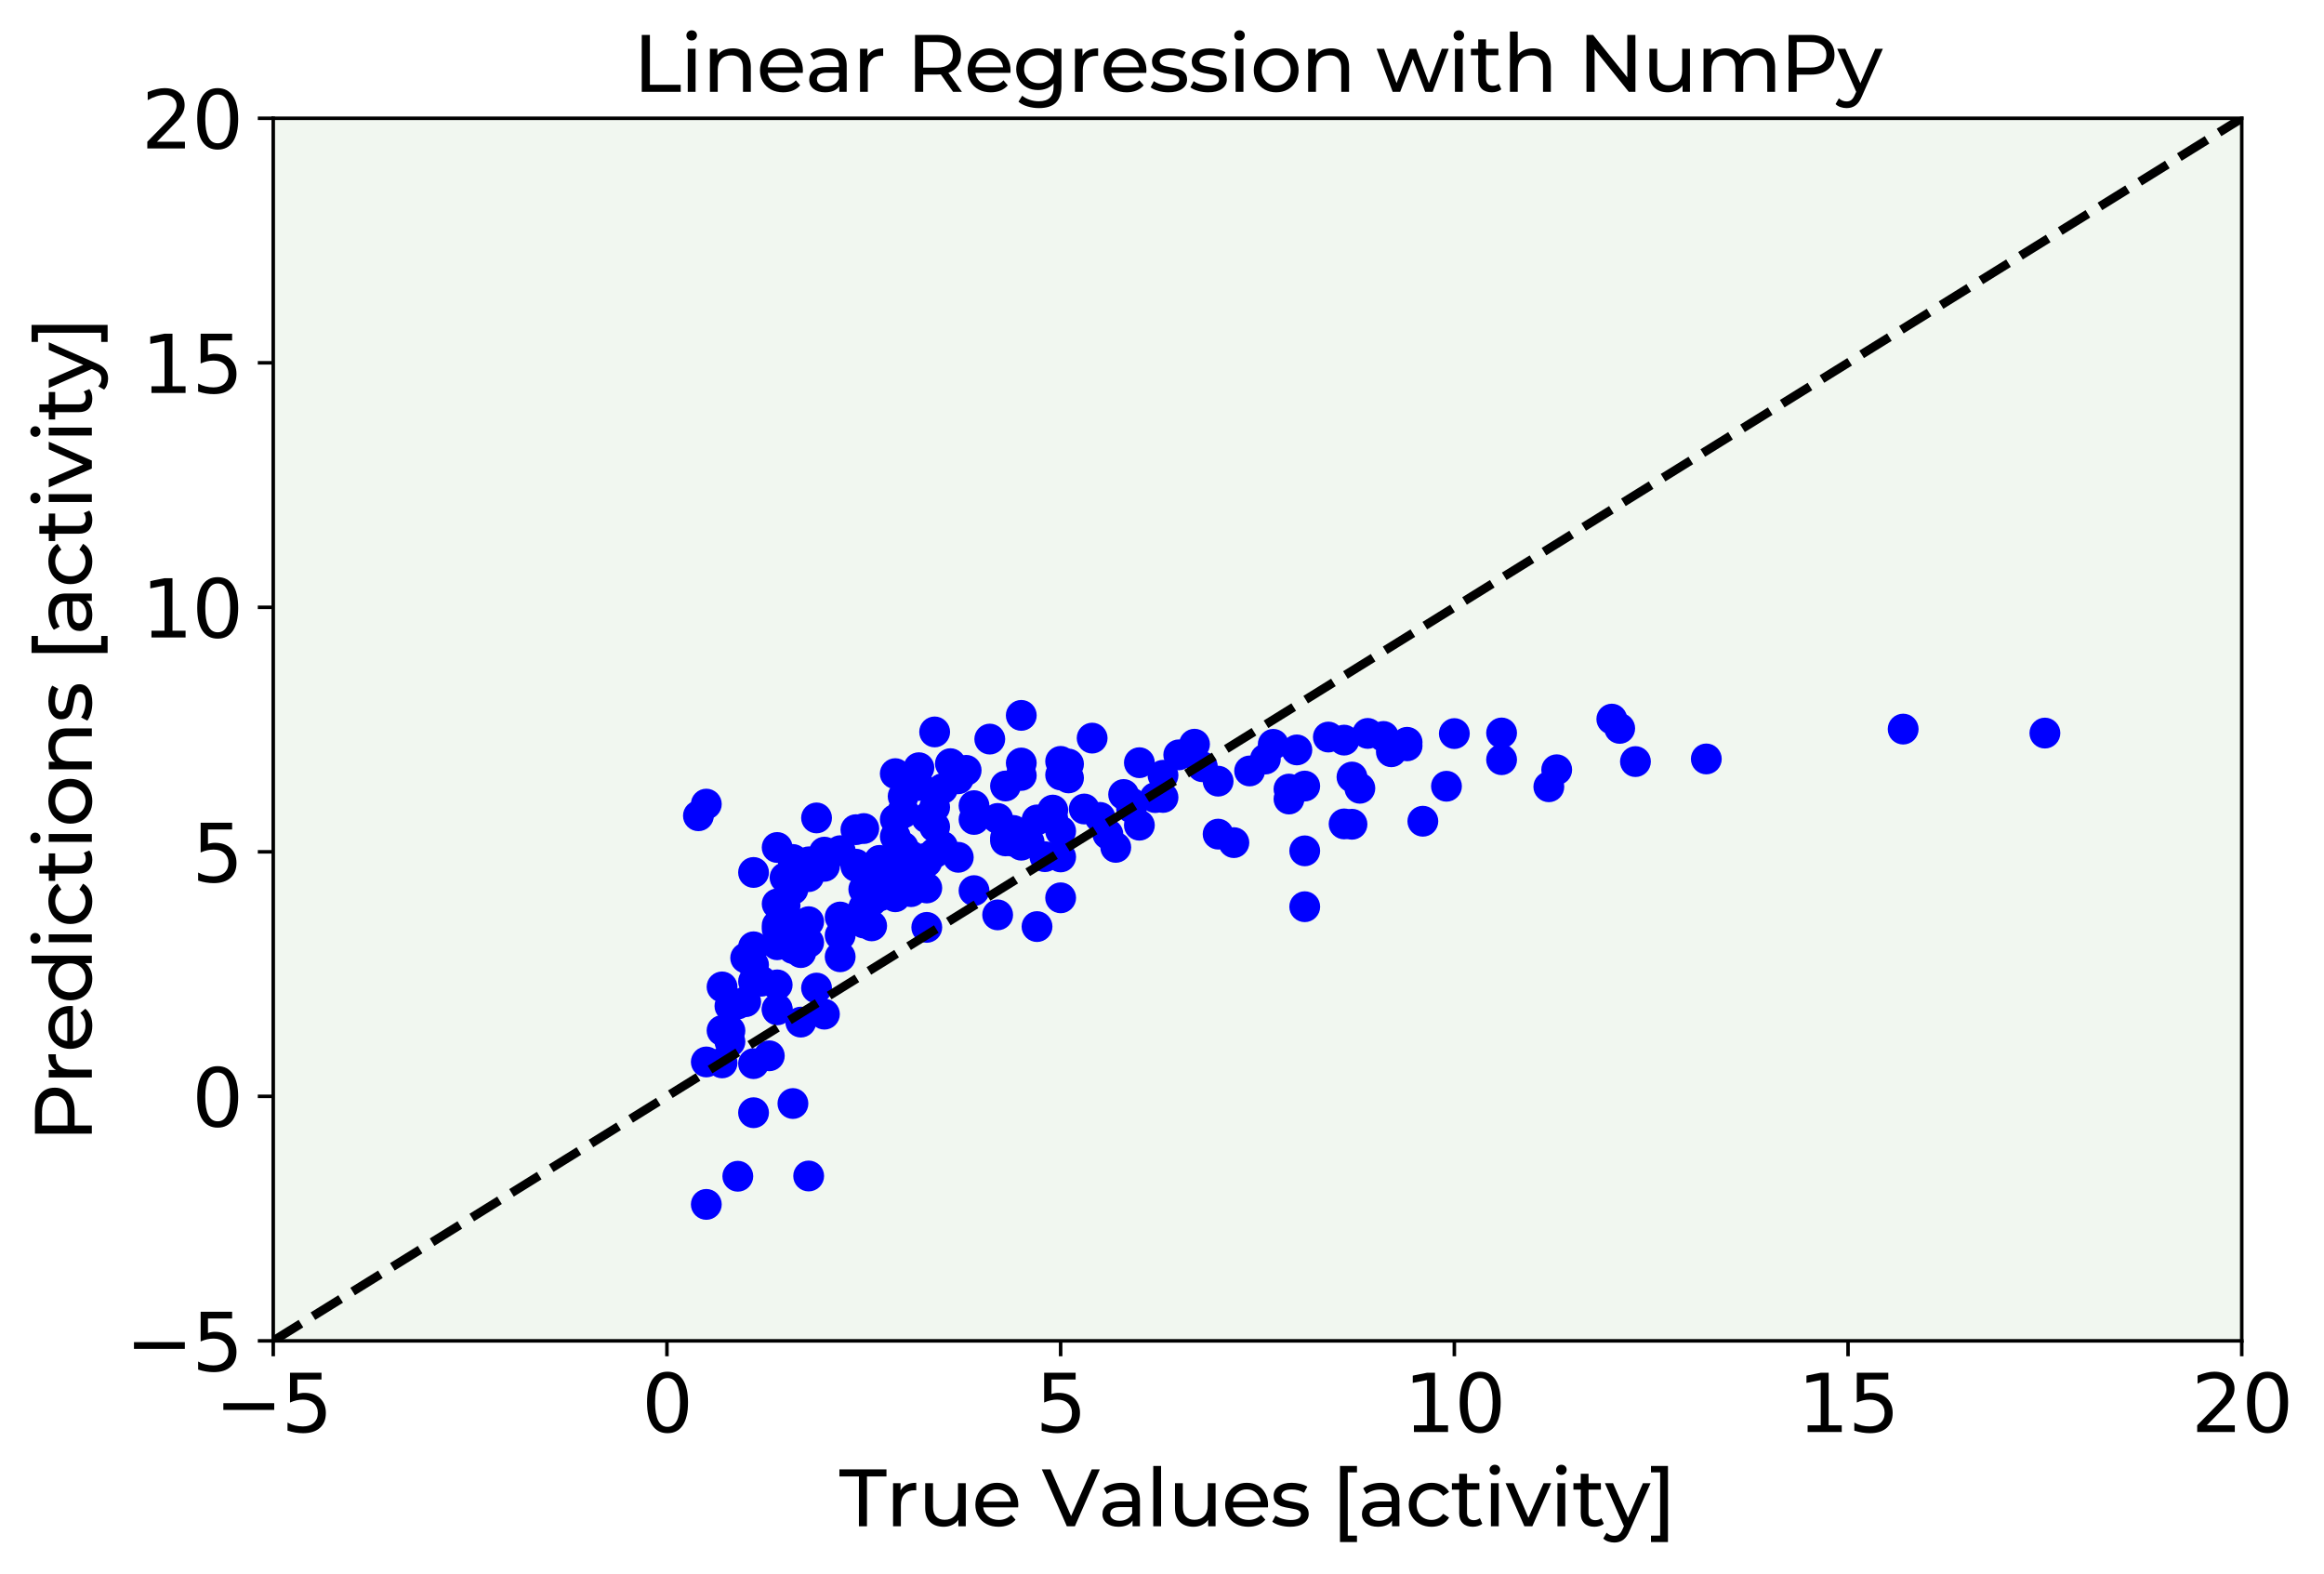 <?xml version="1.0" encoding="utf-8" standalone="no"?>
<!DOCTYPE svg PUBLIC "-//W3C//DTD SVG 1.1//EN"
  "http://www.w3.org/Graphics/SVG/1.1/DTD/svg11.dtd">
<svg xmlns:xlink="http://www.w3.org/1999/xlink" width="527.015pt" height="356.874pt" viewBox="0 0 527.015 356.874" xmlns="http://www.w3.org/2000/svg" version="1.1">
 <defs>
  <style type="text/css">*{stroke-linejoin: round; stroke-linecap: butt}</style>
 </defs>
 <g id="figure_1">
  <g id="patch_1">
   <path d="M 0 356.874 
L 527.015 356.874 
L 527.015 0 
L 0 0 
z
" style="fill: #ffffff"/>
  </g>
  <g id="axes_1">
   <g id="patch_2">
    <path d="M 61.962 304.027 
L 508.363 304.027 
L 508.363 26.827 
L 61.962 26.827 
z
" style="fill: #f1f7f0"/>
   </g>
   <g id="PathCollection_1">
    <defs>
     <path id="m42fd081450" d="M 0 3 
C 0.796 3 1.559 2.684 2.121 2.121 
C 2.684 1.559 3 0.796 3 0 
C 3 -0.796 2.684 -1.559 2.121 -2.121 
C 1.559 -2.684 0.796 -3 0 -3 
C -0.796 -3 -1.559 -2.684 -2.121 -2.121 
C -2.684 -1.559 -3 -0.796 -3 0 
C -3 0.796 -2.684 1.559 -2.121 2.121 
C -1.559 2.684 -0.796 3 0 3 
z
" style="stroke: #0000ff"/>
    </defs>
    <g clip-path="url(#p234fe89d53)">
     <use xlink:href="#m42fd081450" x="190.526" y="216.945" style="fill: #0000ff; stroke: #0000ff"/>
     <use xlink:href="#m42fd081450" x="169.099" y="227.126" style="fill: #0000ff; stroke: #0000ff"/>
     <use xlink:href="#m42fd081450" x="174.455" y="239.398" style="fill: #0000ff; stroke: #0000ff"/>
     <use xlink:href="#m42fd081450" x="176.241" y="228.747" style="fill: #0000ff; stroke: #0000ff"/>
     <use xlink:href="#m42fd081450" x="295.876" y="205.591" style="fill: #0000ff; stroke: #0000ff"/>
     <use xlink:href="#m42fd081450" x="179.812" y="215.085" style="fill: #0000ff; stroke: #0000ff"/>
     <use xlink:href="#m42fd081450" x="226.238" y="207.443" style="fill: #0000ff; stroke: #0000ff"/>
     <use xlink:href="#m42fd081450" x="183.383" y="266.649" style="fill: #0000ff; stroke: #0000ff"/>
     <use xlink:href="#m42fd081450" x="203.025" y="202.349" style="fill: #0000ff; stroke: #0000ff"/>
     <use xlink:href="#m42fd081450" x="181.598" y="231.757" style="fill: #0000ff; stroke: #0000ff"/>
     <use xlink:href="#m42fd081450" x="176.241" y="228.978" style="fill: #0000ff; stroke: #0000ff"/>
     <use xlink:href="#m42fd081450" x="183.383" y="213.695" style="fill: #0000ff; stroke: #0000ff"/>
     <use xlink:href="#m42fd081450" x="190.526" y="207.927" style="fill: #0000ff; stroke: #0000ff"/>
     <use xlink:href="#m42fd081450" x="199.454" y="195.485" style="fill: #0000ff; stroke: #0000ff"/>
     <use xlink:href="#m42fd081450" x="203.025" y="189.696" style="fill: #0000ff; stroke: #0000ff"/>
     <use xlink:href="#m42fd081450" x="240.523" y="175.716" style="fill: #0000ff; stroke: #0000ff"/>
     <use xlink:href="#m42fd081450" x="258.378" y="172.937" style="fill: #0000ff; stroke: #0000ff"/>
     <use xlink:href="#m42fd081450" x="270.878" y="168.746" style="fill: #0000ff; stroke: #0000ff"/>
     <use xlink:href="#m42fd081450" x="235.166" y="210.097" style="fill: #0000ff; stroke: #0000ff"/>
     <use xlink:href="#m42fd081450" x="288.734" y="168.773" style="fill: #0000ff; stroke: #0000ff"/>
     <use xlink:href="#m42fd081450" x="176.241" y="192.16" style="fill: #0000ff; stroke: #0000ff"/>
     <use xlink:href="#m42fd081450" x="319.089" y="168.31" style="fill: #0000ff; stroke: #0000ff"/>
     <use xlink:href="#m42fd081450" x="165.527" y="228.119" style="fill: #0000ff; stroke: #0000ff"/>
     <use xlink:href="#m42fd081450" x="240.523" y="203.574" style="fill: #0000ff; stroke: #0000ff"/>
     <use xlink:href="#m42fd081450" x="181.598" y="210.289" style="fill: #0000ff; stroke: #0000ff"/>
     <use xlink:href="#m42fd081450" x="295.876" y="192.923" style="fill: #0000ff; stroke: #0000ff"/>
     <use xlink:href="#m42fd081450" x="626.212" y="162.735" style="fill: #0000ff; stroke: #0000ff"/>
     <use xlink:href="#m42fd081450" x="178.026" y="205.341" style="fill: #0000ff; stroke: #0000ff"/>
     <use xlink:href="#m42fd081450" x="215.524" y="173.155" style="fill: #0000ff; stroke: #0000ff"/>
     <use xlink:href="#m42fd081450" x="211.953" y="187.477" style="fill: #0000ff; stroke: #0000ff"/>
     <use xlink:href="#m42fd081450" x="199.454" y="203.167" style="fill: #0000ff; stroke: #0000ff"/>
     <use xlink:href="#m42fd081450" x="203.025" y="203.339" style="fill: #0000ff; stroke: #0000ff"/>
     <use xlink:href="#m42fd081450" x="195.882" y="209.287" style="fill: #0000ff; stroke: #0000ff"/>
     <use xlink:href="#m42fd081450" x="229.809" y="189.154" style="fill: #0000ff; stroke: #0000ff"/>
     <use xlink:href="#m42fd081450" x="263.735" y="180.818" style="fill: #0000ff; stroke: #0000ff"/>
     <use xlink:href="#m42fd081450" x="306.59" y="176.187" style="fill: #0000ff; stroke: #0000ff"/>
     <use xlink:href="#m42fd081450" x="308.375" y="178.734" style="fill: #0000ff; stroke: #0000ff"/>
     <use xlink:href="#m42fd081450" x="179.812" y="211.152" style="fill: #0000ff; stroke: #0000ff"/>
     <use xlink:href="#m42fd081450" x="210.167" y="185.449" style="fill: #0000ff; stroke: #0000ff"/>
     <use xlink:href="#m42fd081450" x="229.809" y="190.775" style="fill: #0000ff; stroke: #0000ff"/>
     <use xlink:href="#m42fd081450" x="240.523" y="188.459" style="fill: #0000ff; stroke: #0000ff"/>
     <use xlink:href="#m42fd081450" x="170.884" y="218.793" style="fill: #0000ff; stroke: #0000ff"/>
     <use xlink:href="#m42fd081450" x="235.166" y="185.912" style="fill: #0000ff; stroke: #0000ff"/>
     <use xlink:href="#m42fd081450" x="160.171" y="240.791" style="fill: #0000ff; stroke: #0000ff"/>
     <use xlink:href="#m42fd081450" x="272.663" y="173.855" style="fill: #0000ff; stroke: #0000ff"/>
     <use xlink:href="#m42fd081450" x="217.31" y="194.391" style="fill: #0000ff; stroke: #0000ff"/>
     <use xlink:href="#m42fd081450" x="208.382" y="174.073" style="fill: #0000ff; stroke: #0000ff"/>
     <use xlink:href="#m42fd081450" x="208.382" y="178.106" style="fill: #0000ff; stroke: #0000ff"/>
     <use xlink:href="#m42fd081450" x="322.66" y="186.21" style="fill: #0000ff; stroke: #0000ff"/>
     <use xlink:href="#m42fd081450" x="263.735" y="175.79" style="fill: #0000ff; stroke: #0000ff"/>
     <use xlink:href="#m42fd081450" x="386.942" y="172.086" style="fill: #0000ff; stroke: #0000ff"/>
     <use xlink:href="#m42fd081450" x="190.526" y="212.072" style="fill: #0000ff; stroke: #0000ff"/>
     <use xlink:href="#m42fd081450" x="251.236" y="189.148" style="fill: #0000ff; stroke: #0000ff"/>
     <use xlink:href="#m42fd081450" x="286.948" y="172.106" style="fill: #0000ff; stroke: #0000ff"/>
     <use xlink:href="#m42fd081450" x="238.737" y="183.684" style="fill: #0000ff; stroke: #0000ff"/>
     <use xlink:href="#m42fd081450" x="213.738" y="178.821" style="fill: #0000ff; stroke: #0000ff"/>
     <use xlink:href="#m42fd081450" x="292.305" y="181.173" style="fill: #0000ff; stroke: #0000ff"/>
     <use xlink:href="#m42fd081450" x="195.882" y="205.718" style="fill: #0000ff; stroke: #0000ff"/>
     <use xlink:href="#m42fd081450" x="351.23" y="178.394" style="fill: #0000ff; stroke: #0000ff"/>
     <use xlink:href="#m42fd081450" x="197.668" y="204.328" style="fill: #0000ff; stroke: #0000ff"/>
     <use xlink:href="#m42fd081450" x="220.881" y="185.804" style="fill: #0000ff; stroke: #0000ff"/>
     <use xlink:href="#m42fd081450" x="186.954" y="193.214" style="fill: #0000ff; stroke: #0000ff"/>
     <use xlink:href="#m42fd081450" x="178.026" y="199.003" style="fill: #0000ff; stroke: #0000ff"/>
     <use xlink:href="#m42fd081450" x="228.023" y="190.667" style="fill: #0000ff; stroke: #0000ff"/>
     <use xlink:href="#m42fd081450" x="210.167" y="210.276" style="fill: #0000ff; stroke: #0000ff"/>
     <use xlink:href="#m42fd081450" x="249.451" y="185.341" style="fill: #0000ff; stroke: #0000ff"/>
     <use xlink:href="#m42fd081450" x="199.454" y="196.224" style="fill: #0000ff; stroke: #0000ff"/>
     <use xlink:href="#m42fd081450" x="194.097" y="196.456" style="fill: #0000ff; stroke: #0000ff"/>
     <use xlink:href="#m42fd081450" x="183.383" y="198.771" style="fill: #0000ff; stroke: #0000ff"/>
     <use xlink:href="#m42fd081450" x="572.644" y="177.236" style="fill: #0000ff; stroke: #0000ff"/>
     <use xlink:href="#m42fd081450" x="226.238" y="185.572" style="fill: #0000ff; stroke: #0000ff"/>
     <use xlink:href="#m42fd081450" x="204.81" y="192.056" style="fill: #0000ff; stroke: #0000ff"/>
     <use xlink:href="#m42fd081450" x="228.023" y="189.972" style="fill: #0000ff; stroke: #0000ff"/>
     <use xlink:href="#m42fd081450" x="165.527" y="233.713" style="fill: #0000ff; stroke: #0000ff"/>
     <use xlink:href="#m42fd081450" x="233.38" y="190.947" style="fill: #0000ff; stroke: #0000ff"/>
     <use xlink:href="#m42fd081450" x="185.169" y="224.038" style="fill: #0000ff; stroke: #0000ff"/>
     <use xlink:href="#m42fd081450" x="183.383" y="208.987" style="fill: #0000ff; stroke: #0000ff"/>
     <use xlink:href="#m42fd081450" x="170.884" y="241.173" style="fill: #0000ff; stroke: #0000ff"/>
     <use xlink:href="#m42fd081450" x="210.167" y="201.345" style="fill: #0000ff; stroke: #0000ff"/>
     <use xlink:href="#m42fd081450" x="240.523" y="172.638" style="fill: #0000ff; stroke: #0000ff"/>
     <use xlink:href="#m42fd081450" x="203.025" y="175.416" style="fill: #0000ff; stroke: #0000ff"/>
     <use xlink:href="#m42fd081450" x="292.305" y="178.92" style="fill: #0000ff; stroke: #0000ff"/>
     <use xlink:href="#m42fd081450" x="353.015" y="174.538" style="fill: #0000ff; stroke: #0000ff"/>
     <use xlink:href="#m42fd081450" x="370.871" y="172.686" style="fill: #0000ff; stroke: #0000ff"/>
     <use xlink:href="#m42fd081450" x="231.595" y="191.645" style="fill: #0000ff; stroke: #0000ff"/>
     <use xlink:href="#m42fd081450" x="176.241" y="223.313" style="fill: #0000ff; stroke: #0000ff"/>
     <use xlink:href="#m42fd081450" x="186.954" y="229.955" style="fill: #0000ff; stroke: #0000ff"/>
     <use xlink:href="#m42fd081450" x="160.171" y="182.328" style="fill: #0000ff; stroke: #0000ff"/>
     <use xlink:href="#m42fd081450" x="463.723" y="166.222" style="fill: #0000ff; stroke: #0000ff"/>
     <use xlink:href="#m42fd081450" x="267.307" y="171.159" style="fill: #0000ff; stroke: #0000ff"/>
     <use xlink:href="#m42fd081450" x="365.514" y="163.055" style="fill: #0000ff; stroke: #0000ff"/>
     <use xlink:href="#m42fd081450" x="242.308" y="173.243" style="fill: #0000ff; stroke: #0000ff"/>
     <use xlink:href="#m42fd081450" x="310.161" y="166.297" style="fill: #0000ff; stroke: #0000ff"/>
     <use xlink:href="#m42fd081450" x="176.241" y="210.669" style="fill: #0000ff; stroke: #0000ff"/>
     <use xlink:href="#m42fd081450" x="160.171" y="273.089" style="fill: #0000ff; stroke: #0000ff"/>
     <use xlink:href="#m42fd081450" x="220.881" y="182.676" style="fill: #0000ff; stroke: #0000ff"/>
     <use xlink:href="#m42fd081450" x="328.017" y="178.276" style="fill: #0000ff; stroke: #0000ff"/>
     <use xlink:href="#m42fd081450" x="229.809" y="188.928" style="fill: #0000ff; stroke: #0000ff"/>
     <use xlink:href="#m42fd081450" x="170.884" y="252.302" style="fill: #0000ff; stroke: #0000ff"/>
     <use xlink:href="#m42fd081450" x="179.812" y="250.218" style="fill: #0000ff; stroke: #0000ff"/>
     <use xlink:href="#m42fd081450" x="340.516" y="172.256" style="fill: #0000ff; stroke: #0000ff"/>
     <use xlink:href="#m42fd081450" x="253.022" y="192.137" style="fill: #0000ff; stroke: #0000ff"/>
     <use xlink:href="#m42fd081450" x="229.809" y="188.301" style="fill: #0000ff; stroke: #0000ff"/>
     <use xlink:href="#m42fd081450" x="194.097" y="195.943" style="fill: #0000ff; stroke: #0000ff"/>
     <use xlink:href="#m42fd081450" x="204.81" y="184.352" style="fill: #0000ff; stroke: #0000ff"/>
     <use xlink:href="#m42fd081450" x="231.595" y="173.006" style="fill: #0000ff; stroke: #0000ff"/>
     <use xlink:href="#m42fd081450" x="315.518" y="170.458" style="fill: #0000ff; stroke: #0000ff"/>
     <use xlink:href="#m42fd081450" x="579.787" y="164.206" style="fill: #0000ff; stroke: #0000ff"/>
     <use xlink:href="#m42fd081450" x="313.732" y="166.985" style="fill: #0000ff; stroke: #0000ff"/>
     <use xlink:href="#m42fd081450" x="367.3" y="165.157" style="fill: #0000ff; stroke: #0000ff"/>
     <use xlink:href="#m42fd081450" x="431.582" y="165.318" style="fill: #0000ff; stroke: #0000ff"/>
     <use xlink:href="#m42fd081450" x="247.665" y="167.362" style="fill: #0000ff; stroke: #0000ff"/>
     <use xlink:href="#m42fd081450" x="179.812" y="201.67" style="fill: #0000ff; stroke: #0000ff"/>
     <use xlink:href="#m42fd081450" x="179.812" y="194.883" style="fill: #0000ff; stroke: #0000ff"/>
     <use xlink:href="#m42fd081450" x="329.803" y="166.333" style="fill: #0000ff; stroke: #0000ff"/>
     <use xlink:href="#m42fd081450" x="231.595" y="175.827" style="fill: #0000ff; stroke: #0000ff"/>
     <use xlink:href="#m42fd081450" x="294.091" y="170.038" style="fill: #0000ff; stroke: #0000ff"/>
     <use xlink:href="#m42fd081450" x="170.884" y="197.825" style="fill: #0000ff; stroke: #0000ff"/>
     <use xlink:href="#m42fd081450" x="186.954" y="196.436" style="fill: #0000ff; stroke: #0000ff"/>
     <use xlink:href="#m42fd081450" x="170.884" y="222.529" style="fill: #0000ff; stroke: #0000ff"/>
     <use xlink:href="#m42fd081450" x="203.025" y="185.784" style="fill: #0000ff; stroke: #0000ff"/>
     <use xlink:href="#m42fd081450" x="219.095" y="174.669" style="fill: #0000ff; stroke: #0000ff"/>
     <use xlink:href="#m42fd081450" x="195.882" y="187.868" style="fill: #0000ff; stroke: #0000ff"/>
     <use xlink:href="#m42fd081450" x="319.089" y="169.112" style="fill: #0000ff; stroke: #0000ff"/>
     <use xlink:href="#m42fd081450" x="254.807" y="180.146" style="fill: #0000ff; stroke: #0000ff"/>
     <use xlink:href="#m42fd081450" x="201.239" y="198.829" style="fill: #0000ff; stroke: #0000ff"/>
     <use xlink:href="#m42fd081450" x="211.953" y="183.031" style="fill: #0000ff; stroke: #0000ff"/>
     <use xlink:href="#m42fd081450" x="276.235" y="189.134" style="fill: #0000ff; stroke: #0000ff"/>
     <use xlink:href="#m42fd081450" x="172.67" y="222.478" style="fill: #0000ff; stroke: #0000ff"/>
     <use xlink:href="#m42fd081450" x="213.738" y="191.913" style="fill: #0000ff; stroke: #0000ff"/>
     <use xlink:href="#m42fd081450" x="304.804" y="186.818" style="fill: #0000ff; stroke: #0000ff"/>
     <use xlink:href="#m42fd081450" x="195.882" y="201.638" style="fill: #0000ff; stroke: #0000ff"/>
     <use xlink:href="#m42fd081450" x="194.097" y="188.122" style="fill: #0000ff; stroke: #0000ff"/>
     <use xlink:href="#m42fd081450" x="204.81" y="183.794" style="fill: #0000ff; stroke: #0000ff"/>
     <use xlink:href="#m42fd081450" x="295.876" y="178.237" style="fill: #0000ff; stroke: #0000ff"/>
     <use xlink:href="#m42fd081450" x="199.454" y="195.087" style="fill: #0000ff; stroke: #0000ff"/>
     <use xlink:href="#m42fd081450" x="228.023" y="178.219" style="fill: #0000ff; stroke: #0000ff"/>
     <use xlink:href="#m42fd081450" x="165.527" y="236.215" style="fill: #0000ff; stroke: #0000ff"/>
     <use xlink:href="#m42fd081450" x="220.881" y="201.944" style="fill: #0000ff; stroke: #0000ff"/>
     <use xlink:href="#m42fd081450" x="158.385" y="184.968" style="fill: #0000ff; stroke: #0000ff"/>
     <use xlink:href="#m42fd081450" x="179.812" y="211.134" style="fill: #0000ff; stroke: #0000ff"/>
     <use xlink:href="#m42fd081450" x="176.241" y="209.817" style="fill: #0000ff; stroke: #0000ff"/>
     <use xlink:href="#m42fd081450" x="306.59" y="186.893" style="fill: #0000ff; stroke: #0000ff"/>
     <use xlink:href="#m42fd081450" x="167.313" y="266.707" style="fill: #0000ff; stroke: #0000ff"/>
     <use xlink:href="#m42fd081450" x="181.598" y="215.997" style="fill: #0000ff; stroke: #0000ff"/>
     <use xlink:href="#m42fd081450" x="211.953" y="193.377" style="fill: #0000ff; stroke: #0000ff"/>
     <use xlink:href="#m42fd081450" x="206.596" y="202.176" style="fill: #0000ff; stroke: #0000ff"/>
     <use xlink:href="#m42fd081450" x="279.806" y="191.061" style="fill: #0000ff; stroke: #0000ff"/>
     <use xlink:href="#m42fd081450" x="176.241" y="214.217" style="fill: #0000ff; stroke: #0000ff"/>
     <use xlink:href="#m42fd081450" x="240.523" y="194.303" style="fill: #0000ff; stroke: #0000ff"/>
     <use xlink:href="#m42fd081450" x="170.884" y="214.68" style="fill: #0000ff; stroke: #0000ff"/>
     <use xlink:href="#m42fd081450" x="178.026" y="209.817" style="fill: #0000ff; stroke: #0000ff"/>
     <use xlink:href="#m42fd081450" x="176.241" y="204.954" style="fill: #0000ff; stroke: #0000ff"/>
     <use xlink:href="#m42fd081450" x="210.167" y="194.534" style="fill: #0000ff; stroke: #0000ff"/>
     <use xlink:href="#m42fd081450" x="206.596" y="196.618" style="fill: #0000ff; stroke: #0000ff"/>
     <use xlink:href="#m42fd081450" x="210.167" y="195.461" style="fill: #0000ff; stroke: #0000ff"/>
     <use xlink:href="#m42fd081450" x="163.742" y="241.005" style="fill: #0000ff; stroke: #0000ff"/>
     <use xlink:href="#m42fd081450" x="199.454" y="195.924" style="fill: #0000ff; stroke: #0000ff"/>
     <use xlink:href="#m42fd081450" x="163.742" y="233.667" style="fill: #0000ff; stroke: #0000ff"/>
     <use xlink:href="#m42fd081450" x="204.81" y="196.85" style="fill: #0000ff; stroke: #0000ff"/>
     <use xlink:href="#m42fd081450" x="167.313" y="227.647" style="fill: #0000ff; stroke: #0000ff"/>
     <use xlink:href="#m42fd081450" x="276.235" y="177.123" style="fill: #0000ff; stroke: #0000ff"/>
     <use xlink:href="#m42fd081450" x="197.668" y="209.932" style="fill: #0000ff; stroke: #0000ff"/>
     <use xlink:href="#m42fd081450" x="183.383" y="195.416" style="fill: #0000ff; stroke: #0000ff"/>
     <use xlink:href="#m42fd081450" x="283.377" y="174.808" style="fill: #0000ff; stroke: #0000ff"/>
     <use xlink:href="#m42fd081450" x="185.169" y="185.459" style="fill: #0000ff; stroke: #0000ff"/>
     <use xlink:href="#m42fd081450" x="301.233" y="167.123" style="fill: #0000ff; stroke: #0000ff"/>
     <use xlink:href="#m42fd081450" x="242.308" y="176.385" style="fill: #0000ff; stroke: #0000ff"/>
     <use xlink:href="#m42fd081450" x="304.804" y="167.817" style="fill: #0000ff; stroke: #0000ff"/>
     <use xlink:href="#m42fd081450" x="340.516" y="166.196" style="fill: #0000ff; stroke: #0000ff"/>
     <use xlink:href="#m42fd081450" x="231.595" y="162.209" style="fill: #0000ff; stroke: #0000ff"/>
     <use xlink:href="#m42fd081450" x="204.81" y="180.569" style="fill: #0000ff; stroke: #0000ff"/>
     <use xlink:href="#m42fd081450" x="258.378" y="187.107" style="fill: #0000ff; stroke: #0000ff"/>
     <use xlink:href="#m42fd081450" x="256.593" y="182.092" style="fill: #0000ff; stroke: #0000ff"/>
     <use xlink:href="#m42fd081450" x="236.951" y="194.247" style="fill: #0000ff; stroke: #0000ff"/>
     <use xlink:href="#m42fd081450" x="190.526" y="192.89" style="fill: #0000ff; stroke: #0000ff"/>
     <use xlink:href="#m42fd081450" x="261.95" y="180.849" style="fill: #0000ff; stroke: #0000ff"/>
     <use xlink:href="#m42fd081450" x="169.099" y="217.204" style="fill: #0000ff; stroke: #0000ff"/>
     <use xlink:href="#m42fd081450" x="256.593" y="183.165" style="fill: #0000ff; stroke: #0000ff"/>
     <use xlink:href="#m42fd081450" x="238.737" y="185.712" style="fill: #0000ff; stroke: #0000ff"/>
     <use xlink:href="#m42fd081450" x="211.953" y="165.961" style="fill: #0000ff; stroke: #0000ff"/>
     <use xlink:href="#m42fd081450" x="224.452" y="167.582" style="fill: #0000ff; stroke: #0000ff"/>
     <use xlink:href="#m42fd081450" x="163.742" y="223.777" style="fill: #0000ff; stroke: #0000ff"/>
     <use xlink:href="#m42fd081450" x="245.879" y="183.435" style="fill: #0000ff; stroke: #0000ff"/>
     <use xlink:href="#m42fd081450" x="206.596" y="194.086" style="fill: #0000ff; stroke: #0000ff"/>
     <use xlink:href="#m42fd081450" x="217.31" y="176.582" style="fill: #0000ff; stroke: #0000ff"/>
    </g>
   </g>
   <g id="matplotlib.axis_1">
    <g id="xtick_1">
     <g id="line2d_1">
      <defs>
       <path id="m54c90eb781" d="M 0 0 
L 0 3.5 
" style="stroke: #000000; stroke-width: 0.8"/>
      </defs>
      <g>
       <use xlink:href="#m54c90eb781" x="61.962" y="304.027" style="stroke: #000000; stroke-width: 0.8"/>
      </g>
     </g>
     <g id="text_1">
      <!-- −5 -->
      <g transform="translate(48.695 324.704)scale(0.18 -0.18)">
       <defs>
        <path id="DejaVuSans-2212" d="M 678 2272 
L 4684 2272 
L 4684 1741 
L 678 1741 
L 678 2272 
z
" transform="scale(0.016)"/>
        <path id="DejaVuSans-35" d="M 691 4666 
L 3169 4666 
L 3169 4134 
L 1269 4134 
L 1269 2991 
Q 1406 3038 1543 3061 
Q 1681 3084 1819 3084 
Q 2600 3084 3056 2656 
Q 3513 2228 3513 1497 
Q 3513 744 3044 326 
Q 2575 -91 1722 -91 
Q 1428 -91 1123 -41 
Q 819 9 494 109 
L 494 744 
Q 775 591 1075 516 
Q 1375 441 1709 441 
Q 2250 441 2565 725 
Q 2881 1009 2881 1497 
Q 2881 1984 2565 2268 
Q 2250 2553 1709 2553 
Q 1456 2553 1204 2497 
Q 953 2441 691 2322 
L 691 4666 
z
" transform="scale(0.016)"/>
       </defs>
       <use xlink:href="#DejaVuSans-2212"/>
       <use xlink:href="#DejaVuSans-35" x="83.789"/>
      </g>
     </g>
    </g>
    <g id="xtick_2">
     <g id="line2d_2">
      <g>
       <use xlink:href="#m54c90eb781" x="151.243" y="304.027" style="stroke: #000000; stroke-width: 0.8"/>
      </g>
     </g>
     <g id="text_2">
      <!-- 0 -->
      <g transform="translate(145.516 324.704)scale(0.18 -0.18)">
       <defs>
        <path id="DejaVuSans-30" d="M 2034 4250 
Q 1547 4250 1301 3770 
Q 1056 3291 1056 2328 
Q 1056 1369 1301 889 
Q 1547 409 2034 409 
Q 2525 409 2770 889 
Q 3016 1369 3016 2328 
Q 3016 3291 2770 3770 
Q 2525 4250 2034 4250 
z
M 2034 4750 
Q 2819 4750 3233 4129 
Q 3647 3509 3647 2328 
Q 3647 1150 3233 529 
Q 2819 -91 2034 -91 
Q 1250 -91 836 529 
Q 422 1150 422 2328 
Q 422 3509 836 4129 
Q 1250 4750 2034 4750 
z
" transform="scale(0.016)"/>
       </defs>
       <use xlink:href="#DejaVuSans-30"/>
      </g>
     </g>
    </g>
    <g id="xtick_3">
     <g id="line2d_3">
      <g>
       <use xlink:href="#m54c90eb781" x="240.523" y="304.027" style="stroke: #000000; stroke-width: 0.8"/>
      </g>
     </g>
     <g id="text_3">
      <!-- 5 -->
      <g transform="translate(234.796 324.704)scale(0.18 -0.18)">
       <use xlink:href="#DejaVuSans-35"/>
      </g>
     </g>
    </g>
    <g id="xtick_4">
     <g id="line2d_4">
      <g>
       <use xlink:href="#m54c90eb781" x="329.803" y="304.027" style="stroke: #000000; stroke-width: 0.8"/>
      </g>
     </g>
     <g id="text_4">
      <!-- 10 -->
      <g transform="translate(318.35 324.704)scale(0.18 -0.18)">
       <defs>
        <path id="DejaVuSans-31" d="M 794 531 
L 1825 531 
L 1825 4091 
L 703 3866 
L 703 4441 
L 1819 4666 
L 2450 4666 
L 2450 531 
L 3481 531 
L 3481 0 
L 794 0 
L 794 531 
z
" transform="scale(0.016)"/>
       </defs>
       <use xlink:href="#DejaVuSans-31"/>
       <use xlink:href="#DejaVuSans-30" x="63.623"/>
      </g>
     </g>
    </g>
    <g id="xtick_5">
     <g id="line2d_5">
      <g>
       <use xlink:href="#m54c90eb781" x="419.082" y="304.027" style="stroke: #000000; stroke-width: 0.8"/>
      </g>
     </g>
     <g id="text_5">
      <!-- 15 -->
      <g transform="translate(407.63 324.704)scale(0.18 -0.18)">
       <use xlink:href="#DejaVuSans-31"/>
       <use xlink:href="#DejaVuSans-35" x="63.623"/>
      </g>
     </g>
    </g>
    <g id="xtick_6">
     <g id="line2d_6">
      <g>
       <use xlink:href="#m54c90eb781" x="508.363" y="304.027" style="stroke: #000000; stroke-width: 0.8"/>
      </g>
     </g>
     <g id="text_6">
      <!-- 20 -->
      <g transform="translate(496.91 324.704)scale(0.18 -0.18)">
       <defs>
        <path id="DejaVuSans-32" d="M 1228 531 
L 3431 531 
L 3431 0 
L 469 0 
L 469 531 
Q 828 903 1448 1529 
Q 2069 2156 2228 2338 
Q 2531 2678 2651 2914 
Q 2772 3150 2772 3378 
Q 2772 3750 2511 3984 
Q 2250 4219 1831 4219 
Q 1534 4219 1204 4116 
Q 875 4013 500 3803 
L 500 4441 
Q 881 4594 1212 4672 
Q 1544 4750 1819 4750 
Q 2544 4750 2975 4387 
Q 3406 4025 3406 3419 
Q 3406 3131 3298 2873 
Q 3191 2616 2906 2266 
Q 2828 2175 2409 1742 
Q 1991 1309 1228 531 
z
" transform="scale(0.016)"/>
       </defs>
       <use xlink:href="#DejaVuSans-32"/>
       <use xlink:href="#DejaVuSans-30" x="63.623"/>
      </g>
     </g>
    </g>
    <g id="text_7">
     <!-- True Values [activity] -->
     <g transform="translate(190.28 346.074)scale(0.18 -0.18)">
      <defs>
       <path id="Montserrat-Medium-54" d="M 1562 3923 
L 26 3923 
L 26 4480 
L 3731 4480 
L 3731 3923 
L 2195 3923 
L 2195 0 
L 1562 0 
L 1562 3923 
z
" transform="scale(0.016)"/>
       <path id="Montserrat-Medium-72" d="M 1171 2822 
Q 1331 3117 1644 3270 
Q 1958 3424 2406 3424 
L 2406 2829 
Q 2355 2835 2266 2835 
Q 1766 2835 1481 2537 
Q 1197 2240 1197 1690 
L 1197 0 
L 582 0 
L 582 3392 
L 1171 3392 
L 1171 2822 
z
" transform="scale(0.016)"/>
       <path id="Montserrat-Medium-75" d="M 3744 3392 
L 3744 0 
L 3162 0 
L 3162 512 
Q 2976 250 2672 106 
Q 2368 -38 2010 -38 
Q 1331 -38 940 336 
Q 550 710 550 1440 
L 550 3392 
L 1165 3392 
L 1165 1510 
Q 1165 1018 1401 765 
Q 1638 512 2080 512 
Q 2566 512 2848 806 
Q 3130 1101 3130 1638 
L 3130 3392 
L 3744 3392 
z
" transform="scale(0.016)"/>
       <path id="Montserrat-Medium-65" d="M 3648 1677 
Q 3648 1606 3635 1491 
L 883 1491 
Q 941 1043 1277 771 
Q 1613 499 2112 499 
Q 2720 499 3091 909 
L 3430 512 
Q 3200 243 2857 102 
Q 2515 -38 2093 -38 
Q 1555 -38 1139 182 
Q 723 403 496 800 
Q 269 1197 269 1696 
Q 269 2189 489 2585 
Q 710 2982 1097 3203 
Q 1485 3424 1971 3424 
Q 2458 3424 2838 3203 
Q 3219 2982 3433 2585 
Q 3648 2189 3648 1677 
z
M 1971 2906 
Q 1530 2906 1232 2637 
Q 934 2368 883 1933 
L 3059 1933 
Q 3008 2362 2710 2634 
Q 2413 2906 1971 2906 
z
" transform="scale(0.016)"/>
       <path id="Montserrat-Medium-20" transform="scale(0.016)"/>
       <path id="Montserrat-Medium-56" d="M 4563 4480 
L 2598 0 
L 1965 0 
L -6 4480 
L 685 4480 
L 2298 800 
L 3923 4480 
L 4563 4480 
z
" transform="scale(0.016)"/>
       <path id="Montserrat-Medium-61" d="M 1818 3424 
Q 2522 3424 2896 3078 
Q 3270 2733 3270 2048 
L 3270 0 
L 2688 0 
L 2688 448 
Q 2534 211 2249 86 
Q 1965 -38 1574 -38 
Q 1005 -38 662 237 
Q 320 512 320 960 
Q 320 1408 646 1680 
Q 973 1952 1683 1952 
L 2656 1952 
L 2656 2074 
Q 2656 2470 2425 2681 
Q 2195 2893 1747 2893 
Q 1446 2893 1158 2793 
Q 870 2694 672 2528 
L 416 2989 
Q 678 3200 1043 3312 
Q 1408 3424 1818 3424 
z
M 1677 435 
Q 2029 435 2285 592 
Q 2541 749 2656 1037 
L 2656 1510 
L 1709 1510 
Q 928 1510 928 986 
Q 928 730 1126 582 
Q 1325 435 1677 435 
z
" transform="scale(0.016)"/>
       <path id="Montserrat-Medium-6c" d="M 582 4749 
L 1197 4749 
L 1197 0 
L 582 0 
L 582 4749 
z
" transform="scale(0.016)"/>
       <path id="Montserrat-Medium-73" d="M 1555 -38 
Q 1139 -38 755 74 
Q 371 186 154 358 
L 410 845 
Q 634 685 954 589 
Q 1274 493 1600 493 
Q 2406 493 2406 954 
Q 2406 1107 2297 1196 
Q 2189 1286 2025 1328 
Q 1862 1370 1562 1421 
Q 1152 1485 893 1568 
Q 634 1651 448 1849 
Q 262 2048 262 2406 
Q 262 2867 646 3145 
Q 1030 3424 1677 3424 
Q 2016 3424 2355 3341 
Q 2694 3258 2912 3117 
L 2650 2630 
Q 2234 2899 1670 2899 
Q 1280 2899 1075 2771 
Q 870 2643 870 2432 
Q 870 2266 985 2170 
Q 1101 2074 1270 2029 
Q 1440 1984 1747 1926 
Q 2157 1856 2409 1776 
Q 2662 1696 2841 1504 
Q 3021 1312 3021 966 
Q 3021 506 2627 234 
Q 2234 -38 1555 -38 
z
" transform="scale(0.016)"/>
       <path id="Montserrat-Medium-5b" d="M 672 4749 
L 2010 4749 
L 2010 4243 
L 1286 4243 
L 1286 -736 
L 2010 -736 
L 2010 -1242 
L 672 -1242 
L 672 4749 
z
" transform="scale(0.016)"/>
       <path id="Montserrat-Medium-63" d="M 2061 -38 
Q 1542 -38 1136 186 
Q 730 410 499 803 
Q 269 1197 269 1696 
Q 269 2195 499 2588 
Q 730 2982 1136 3203 
Q 1542 3424 2061 3424 
Q 2522 3424 2883 3238 
Q 3245 3053 3443 2701 
L 2976 2400 
Q 2816 2643 2579 2764 
Q 2342 2886 2054 2886 
Q 1722 2886 1456 2739 
Q 1190 2592 1040 2320 
Q 890 2048 890 1696 
Q 890 1338 1040 1066 
Q 1190 794 1456 646 
Q 1722 499 2054 499 
Q 2342 499 2579 620 
Q 2816 742 2976 986 
L 3443 691 
Q 3245 339 2883 150 
Q 2522 -38 2061 -38 
z
" transform="scale(0.016)"/>
       <path id="Montserrat-Medium-74" d="M 2490 198 
Q 2355 83 2156 22 
Q 1958 -38 1747 -38 
Q 1235 -38 953 237 
Q 672 512 672 1024 
L 672 2886 
L 96 2886 
L 96 3392 
L 672 3392 
L 672 4134 
L 1286 4134 
L 1286 3392 
L 2259 3392 
L 2259 2886 
L 1286 2886 
L 1286 1050 
Q 1286 774 1424 627 
Q 1562 480 1818 480 
Q 2099 480 2298 640 
L 2490 198 
z
" transform="scale(0.016)"/>
       <path id="Montserrat-Medium-69" d="M 582 3392 
L 1197 3392 
L 1197 0 
L 582 0 
L 582 3392 
z
M 890 4045 
Q 710 4045 592 4160 
Q 474 4275 474 4442 
Q 474 4608 592 4726 
Q 710 4845 890 4845 
Q 1069 4845 1187 4733 
Q 1306 4621 1306 4454 
Q 1306 4282 1187 4163 
Q 1069 4045 890 4045 
z
" transform="scale(0.016)"/>
       <path id="Montserrat-Medium-76" d="M 3584 3392 
L 2099 0 
L 1472 0 
L -13 3392 
L 627 3392 
L 1792 672 
L 2982 3392 
L 3584 3392 
z
" transform="scale(0.016)"/>
       <path id="Montserrat-Medium-79" d="M 3584 3392 
L 1939 -339 
Q 1722 -858 1430 -1069 
Q 1139 -1280 730 -1280 
Q 480 -1280 246 -1200 
Q 13 -1120 -141 -966 
L 122 -506 
Q 384 -755 730 -755 
Q 954 -755 1104 -636 
Q 1254 -518 1376 -230 
L 1485 6 
L -13 3392 
L 627 3392 
L 1811 678 
L 2982 3392 
L 3584 3392 
z
" transform="scale(0.016)"/>
       <path id="Montserrat-Medium-5d" d="M 122 -1242 
L 122 -736 
L 845 -736 
L 845 4243 
L 122 4243 
L 122 4749 
L 1459 4749 
L 1459 -1242 
L 122 -1242 
z
" transform="scale(0.016)"/>
      </defs>
      <use xlink:href="#Montserrat-Medium-54"/>
      <use xlink:href="#Montserrat-Medium-72" x="58.7"/>
      <use xlink:href="#Montserrat-Medium-75" x="99.7"/>
      <use xlink:href="#Montserrat-Medium-65" x="167.4"/>
      <use xlink:href="#Montserrat-Medium-20" x="228.6"/>
      <use xlink:href="#Montserrat-Medium-56" x="255.5"/>
      <use xlink:href="#Montserrat-Medium-61" x="326.7"/>
      <use xlink:href="#Montserrat-Medium-6c" x="386.5"/>
      <use xlink:href="#Montserrat-Medium-75" x="414.4"/>
      <use xlink:href="#Montserrat-Medium-65" x="482.1"/>
      <use xlink:href="#Montserrat-Medium-73" x="543.3"/>
      <use xlink:href="#Montserrat-Medium-20" x="593.4"/>
      <use xlink:href="#Montserrat-Medium-5b" x="620.3"/>
      <use xlink:href="#Montserrat-Medium-61" x="653.6"/>
      <use xlink:href="#Montserrat-Medium-63" x="713.4"/>
      <use xlink:href="#Montserrat-Medium-74" x="770.5"/>
      <use xlink:href="#Montserrat-Medium-69" x="811.9"/>
      <use xlink:href="#Montserrat-Medium-76" x="839.8"/>
      <use xlink:href="#Montserrat-Medium-69" x="895.7"/>
      <use xlink:href="#Montserrat-Medium-74" x="923.6"/>
      <use xlink:href="#Montserrat-Medium-79" x="965"/>
      <use xlink:href="#Montserrat-Medium-5d" x="1020.9"/>
     </g>
    </g>
   </g>
   <g id="matplotlib.axis_2">
    <g id="ytick_1">
     <g id="line2d_7">
      <defs>
       <path id="m1a805c46ca" d="M 0 0 
L -3.5 0 
" style="stroke: #000000; stroke-width: 0.8"/>
      </defs>
      <g>
       <use xlink:href="#m1a805c46ca" x="61.962" y="304.027" style="stroke: #000000; stroke-width: 0.8"/>
      </g>
     </g>
     <g id="text_8">
      <!-- −5 -->
      <g transform="translate(28.427 310.865)scale(0.18 -0.18)">
       <use xlink:href="#DejaVuSans-2212"/>
       <use xlink:href="#DejaVuSans-35" x="83.789"/>
      </g>
     </g>
    </g>
    <g id="ytick_2">
     <g id="line2d_8">
      <g>
       <use xlink:href="#m1a805c46ca" x="61.962" y="248.587" style="stroke: #000000; stroke-width: 0.8"/>
      </g>
     </g>
     <g id="text_9">
      <!-- 0 -->
      <g transform="translate(43.51 255.425)scale(0.18 -0.18)">
       <use xlink:href="#DejaVuSans-30"/>
      </g>
     </g>
    </g>
    <g id="ytick_3">
     <g id="line2d_9">
      <g>
       <use xlink:href="#m1a805c46ca" x="61.962" y="193.147" style="stroke: #000000; stroke-width: 0.8"/>
      </g>
     </g>
     <g id="text_10">
      <!-- 5 -->
      <g transform="translate(43.51 199.985)scale(0.18 -0.18)">
       <use xlink:href="#DejaVuSans-35"/>
      </g>
     </g>
    </g>
    <g id="ytick_4">
     <g id="line2d_10">
      <g>
       <use xlink:href="#m1a805c46ca" x="61.962" y="137.707" style="stroke: #000000; stroke-width: 0.8"/>
      </g>
     </g>
     <g id="text_11">
      <!-- 10 -->
      <g transform="translate(32.057 144.545)scale(0.18 -0.18)">
       <use xlink:href="#DejaVuSans-31"/>
       <use xlink:href="#DejaVuSans-30" x="63.623"/>
      </g>
     </g>
    </g>
    <g id="ytick_5">
     <g id="line2d_11">
      <g>
       <use xlink:href="#m1a805c46ca" x="61.962" y="82.267" style="stroke: #000000; stroke-width: 0.8"/>
      </g>
     </g>
     <g id="text_12">
      <!-- 15 -->
      <g transform="translate(32.057 89.105)scale(0.18 -0.18)">
       <use xlink:href="#DejaVuSans-31"/>
       <use xlink:href="#DejaVuSans-35" x="63.623"/>
      </g>
     </g>
    </g>
    <g id="ytick_6">
     <g id="line2d_12">
      <g>
       <use xlink:href="#m1a805c46ca" x="61.962" y="26.827" style="stroke: #000000; stroke-width: 0.8"/>
      </g>
     </g>
     <g id="text_13">
      <!-- 20 -->
      <g transform="translate(32.057 33.665)scale(0.18 -0.18)">
       <use xlink:href="#DejaVuSans-32"/>
       <use xlink:href="#DejaVuSans-30" x="63.623"/>
      </g>
     </g>
    </g>
    <g id="text_14">
     <!-- Predictions [activity] -->
     <g transform="translate(20.827 258.976)rotate(-90)scale(0.18 -0.18)">
      <defs>
       <path id="Montserrat-Medium-50" d="M 2419 4480 
Q 3290 4480 3789 4064 
Q 4288 3648 4288 2918 
Q 4288 2189 3789 1773 
Q 3290 1357 2419 1357 
L 1312 1357 
L 1312 0 
L 672 0 
L 672 4480 
L 2419 4480 
z
M 2400 1914 
Q 3008 1914 3328 2173 
Q 3648 2432 3648 2918 
Q 3648 3405 3328 3664 
Q 3008 3923 2400 3923 
L 1312 3923 
L 1312 1914 
L 2400 1914 
z
" transform="scale(0.016)"/>
       <path id="Montserrat-Medium-64" d="M 3782 4749 
L 3782 0 
L 3194 0 
L 3194 538 
Q 2989 256 2675 109 
Q 2362 -38 1984 -38 
Q 1491 -38 1100 179 
Q 710 397 489 790 
Q 269 1184 269 1696 
Q 269 2208 489 2598 
Q 710 2989 1100 3206 
Q 1491 3424 1984 3424 
Q 2349 3424 2656 3286 
Q 2963 3149 3168 2880 
L 3168 4749 
L 3782 4749 
z
M 2035 499 
Q 2355 499 2617 649 
Q 2880 800 3027 1072 
Q 3174 1344 3174 1696 
Q 3174 2048 3027 2320 
Q 2880 2592 2617 2739 
Q 2355 2886 2035 2886 
Q 1709 2886 1449 2739 
Q 1190 2592 1040 2320 
Q 890 2048 890 1696 
Q 890 1344 1040 1072 
Q 1190 800 1449 649 
Q 1709 499 2035 499 
z
" transform="scale(0.016)"/>
       <path id="Montserrat-Medium-6f" d="M 2035 -38 
Q 1530 -38 1126 186 
Q 723 410 496 803 
Q 269 1197 269 1696 
Q 269 2195 496 2588 
Q 723 2982 1126 3203 
Q 1530 3424 2035 3424 
Q 2541 3424 2941 3203 
Q 3341 2982 3568 2588 
Q 3795 2195 3795 1696 
Q 3795 1197 3568 803 
Q 3341 410 2941 186 
Q 2541 -38 2035 -38 
z
M 2035 499 
Q 2362 499 2621 649 
Q 2880 800 3027 1072 
Q 3174 1344 3174 1696 
Q 3174 2048 3027 2320 
Q 2880 2592 2621 2739 
Q 2362 2886 2035 2886 
Q 1709 2886 1449 2739 
Q 1190 2592 1040 2320 
Q 890 2048 890 1696 
Q 890 1344 1040 1072 
Q 1190 800 1449 649 
Q 1709 499 2035 499 
z
" transform="scale(0.016)"/>
       <path id="Montserrat-Medium-6e" d="M 2394 3424 
Q 3040 3424 3421 3049 
Q 3802 2675 3802 1952 
L 3802 0 
L 3187 0 
L 3187 1882 
Q 3187 2374 2950 2624 
Q 2714 2874 2272 2874 
Q 1773 2874 1485 2582 
Q 1197 2291 1197 1747 
L 1197 0 
L 582 0 
L 582 3392 
L 1171 3392 
L 1171 2880 
Q 1357 3142 1673 3283 
Q 1990 3424 2394 3424 
z
" transform="scale(0.016)"/>
      </defs>
      <use xlink:href="#Montserrat-Medium-50"/>
      <use xlink:href="#Montserrat-Medium-72" x="72.2"/>
      <use xlink:href="#Montserrat-Medium-65" x="113.2"/>
      <use xlink:href="#Montserrat-Medium-64" x="174.4"/>
      <use xlink:href="#Montserrat-Medium-69" x="242.6"/>
      <use xlink:href="#Montserrat-Medium-63" x="270.5"/>
      <use xlink:href="#Montserrat-Medium-74" x="327.6"/>
      <use xlink:href="#Montserrat-Medium-69" x="369"/>
      <use xlink:href="#Montserrat-Medium-6f" x="396.9"/>
      <use xlink:href="#Montserrat-Medium-6e" x="460.4"/>
      <use xlink:href="#Montserrat-Medium-73" x="528.5"/>
      <use xlink:href="#Montserrat-Medium-20" x="578.6"/>
      <use xlink:href="#Montserrat-Medium-5b" x="605.5"/>
      <use xlink:href="#Montserrat-Medium-61" x="638.8"/>
      <use xlink:href="#Montserrat-Medium-63" x="698.6"/>
      <use xlink:href="#Montserrat-Medium-74" x="755.7"/>
      <use xlink:href="#Montserrat-Medium-69" x="797.1"/>
      <use xlink:href="#Montserrat-Medium-76" x="825"/>
      <use xlink:href="#Montserrat-Medium-69" x="880.9"/>
      <use xlink:href="#Montserrat-Medium-74" x="908.8"/>
      <use xlink:href="#Montserrat-Medium-79" x="950.2"/>
      <use xlink:href="#Montserrat-Medium-5d" x="1006.1"/>
     </g>
    </g>
   </g>
   <g id="line2d_13">
    <path d="M 61.962 304.027 
L 508.363 26.827 
" clip-path="url(#p234fe89d53)" style="fill: none; stroke-dasharray: 7.4,3.2; stroke-dashoffset: 0; stroke: #000000; stroke-width: 2"/>
   </g>
   <g id="patch_3">
    <path d="M 61.962 304.027 
L 61.962 26.827 
" style="fill: none; stroke: #000000; stroke-width: 0.8; stroke-linejoin: miter; stroke-linecap: square"/>
   </g>
   <g id="patch_4">
    <path d="M 508.363 304.027 
L 508.363 26.827 
" style="fill: none; stroke: #000000; stroke-width: 0.8; stroke-linejoin: miter; stroke-linecap: square"/>
   </g>
   <g id="patch_5">
    <path d="M 61.962 304.027 
L 508.363 304.027 
" style="fill: none; stroke: #000000; stroke-width: 0.8; stroke-linejoin: miter; stroke-linecap: square"/>
   </g>
   <g id="patch_6">
    <path d="M 61.962 26.827 
L 508.363 26.827 
" style="fill: none; stroke: #000000; stroke-width: 0.8; stroke-linejoin: miter; stroke-linecap: square"/>
   </g>
   <g id="text_15">
    <!-- Linear Regression with NumPy -->
    <g transform="translate(143.597 20.827)scale(0.18 -0.18)">
     <defs>
      <path id="Montserrat-Medium-4c" d="M 672 4480 
L 1312 4480 
L 1312 557 
L 3738 557 
L 3738 0 
L 672 0 
L 672 4480 
z
" transform="scale(0.016)"/>
      <path id="Montserrat-Medium-52" d="M 3667 0 
L 2701 1376 
Q 2522 1363 2419 1363 
L 1312 1363 
L 1312 0 
L 672 0 
L 672 4480 
L 2419 4480 
Q 3290 4480 3789 4064 
Q 4288 3648 4288 2918 
Q 4288 2400 4032 2035 
Q 3776 1670 3302 1504 
L 4365 0 
L 3667 0 
z
M 2400 1907 
Q 3008 1907 3328 2169 
Q 3648 2432 3648 2918 
Q 3648 3405 3328 3664 
Q 3008 3923 2400 3923 
L 1312 3923 
L 1312 1907 
L 2400 1907 
z
" transform="scale(0.016)"/>
      <path id="Montserrat-Medium-67" d="M 3827 3392 
L 3827 461 
Q 3827 -429 3385 -854 
Q 2944 -1280 2067 -1280 
Q 1587 -1280 1152 -1149 
Q 717 -1018 448 -774 
L 742 -301 
Q 979 -506 1328 -624 
Q 1677 -742 2048 -742 
Q 2643 -742 2928 -460 
Q 3213 -179 3213 397 
L 3213 666 
Q 2995 403 2678 272 
Q 2362 141 1990 141 
Q 1504 141 1110 349 
Q 717 557 493 931 
Q 269 1306 269 1786 
Q 269 2266 493 2640 
Q 717 3014 1110 3219 
Q 1504 3424 1990 3424 
Q 2374 3424 2704 3283 
Q 3034 3142 3245 2867 
L 3245 3392 
L 3827 3392 
z
M 2061 678 
Q 2394 678 2659 819 
Q 2925 960 3075 1213 
Q 3226 1466 3226 1786 
Q 3226 2278 2899 2582 
Q 2573 2886 2061 2886 
Q 1542 2886 1216 2582 
Q 890 2278 890 1786 
Q 890 1466 1040 1213 
Q 1190 960 1456 819 
Q 1722 678 2061 678 
z
" transform="scale(0.016)"/>
      <path id="Montserrat-Medium-77" d="M 5715 3392 
L 4448 0 
L 3859 0 
L 2880 2573 
L 1888 0 
L 1299 0 
L 38 3392 
L 621 3392 
L 1606 691 
L 2630 3392 
L 3149 3392 
L 4154 678 
L 5165 3392 
L 5715 3392 
z
" transform="scale(0.016)"/>
      <path id="Montserrat-Medium-68" d="M 2394 3424 
Q 3040 3424 3421 3049 
Q 3802 2675 3802 1952 
L 3802 0 
L 3187 0 
L 3187 1882 
Q 3187 2374 2950 2624 
Q 2714 2874 2272 2874 
Q 1773 2874 1485 2582 
Q 1197 2291 1197 1747 
L 1197 0 
L 582 0 
L 582 4749 
L 1197 4749 
L 1197 2912 
Q 1389 3155 1699 3289 
Q 2010 3424 2394 3424 
z
" transform="scale(0.016)"/>
      <path id="Montserrat-Medium-4e" d="M 4525 4480 
L 4525 0 
L 4000 0 
L 1312 3341 
L 1312 0 
L 672 0 
L 672 4480 
L 1197 4480 
L 3885 1139 
L 3885 4480 
L 4525 4480 
z
" transform="scale(0.016)"/>
      <path id="Montserrat-Medium-6d" d="M 4826 3424 
Q 5466 3424 5840 3053 
Q 6214 2682 6214 1952 
L 6214 0 
L 5600 0 
L 5600 1882 
Q 5600 2374 5373 2624 
Q 5146 2874 4723 2874 
Q 4256 2874 3981 2582 
Q 3706 2291 3706 1747 
L 3706 0 
L 3091 0 
L 3091 1882 
Q 3091 2374 2864 2624 
Q 2637 2874 2214 2874 
Q 1747 2874 1472 2582 
Q 1197 2291 1197 1747 
L 1197 0 
L 582 0 
L 582 3392 
L 1171 3392 
L 1171 2886 
Q 1357 3149 1657 3286 
Q 1958 3424 2342 3424 
Q 2739 3424 3046 3264 
Q 3354 3104 3520 2797 
Q 3712 3091 4054 3257 
Q 4397 3424 4826 3424 
z
" transform="scale(0.016)"/>
     </defs>
     <use xlink:href="#Montserrat-Medium-4c"/>
     <use xlink:href="#Montserrat-Medium-69" x="59.4"/>
     <use xlink:href="#Montserrat-Medium-6e" x="87.3"/>
     <use xlink:href="#Montserrat-Medium-65" x="155.4"/>
     <use xlink:href="#Montserrat-Medium-61" x="216.6"/>
     <use xlink:href="#Montserrat-Medium-72" x="276.4"/>
     <use xlink:href="#Montserrat-Medium-20" x="317.4"/>
     <use xlink:href="#Montserrat-Medium-52" x="344.3"/>
     <use xlink:href="#Montserrat-Medium-65" x="417"/>
     <use xlink:href="#Montserrat-Medium-67" x="478.2"/>
     <use xlink:href="#Montserrat-Medium-72" x="547.2"/>
     <use xlink:href="#Montserrat-Medium-65" x="588.2"/>
     <use xlink:href="#Montserrat-Medium-73" x="649.4"/>
     <use xlink:href="#Montserrat-Medium-73" x="699.5"/>
     <use xlink:href="#Montserrat-Medium-69" x="749.6"/>
     <use xlink:href="#Montserrat-Medium-6f" x="777.5"/>
     <use xlink:href="#Montserrat-Medium-6e" x="841"/>
     <use xlink:href="#Montserrat-Medium-20" x="909.1"/>
     <use xlink:href="#Montserrat-Medium-77" x="936"/>
     <use xlink:href="#Montserrat-Medium-69" x="1025.9"/>
     <use xlink:href="#Montserrat-Medium-74" x="1053.8"/>
     <use xlink:href="#Montserrat-Medium-68" x="1095.2"/>
     <use xlink:href="#Montserrat-Medium-20" x="1163.3"/>
     <use xlink:href="#Montserrat-Medium-4e" x="1190.2"/>
     <use xlink:href="#Montserrat-Medium-75" x="1271.4"/>
     <use xlink:href="#Montserrat-Medium-6d" x="1339.1"/>
     <use xlink:href="#Montserrat-Medium-50" x="1444.8"/>
     <use xlink:href="#Montserrat-Medium-79" x="1517"/>
    </g>
   </g>
  </g>
 </g>
 <defs>
  <clipPath id="p234fe89d53">
   <rect x="61.962" y="26.827" width="446.4" height="277.2"/>
  </clipPath>
 </defs>
</svg>
